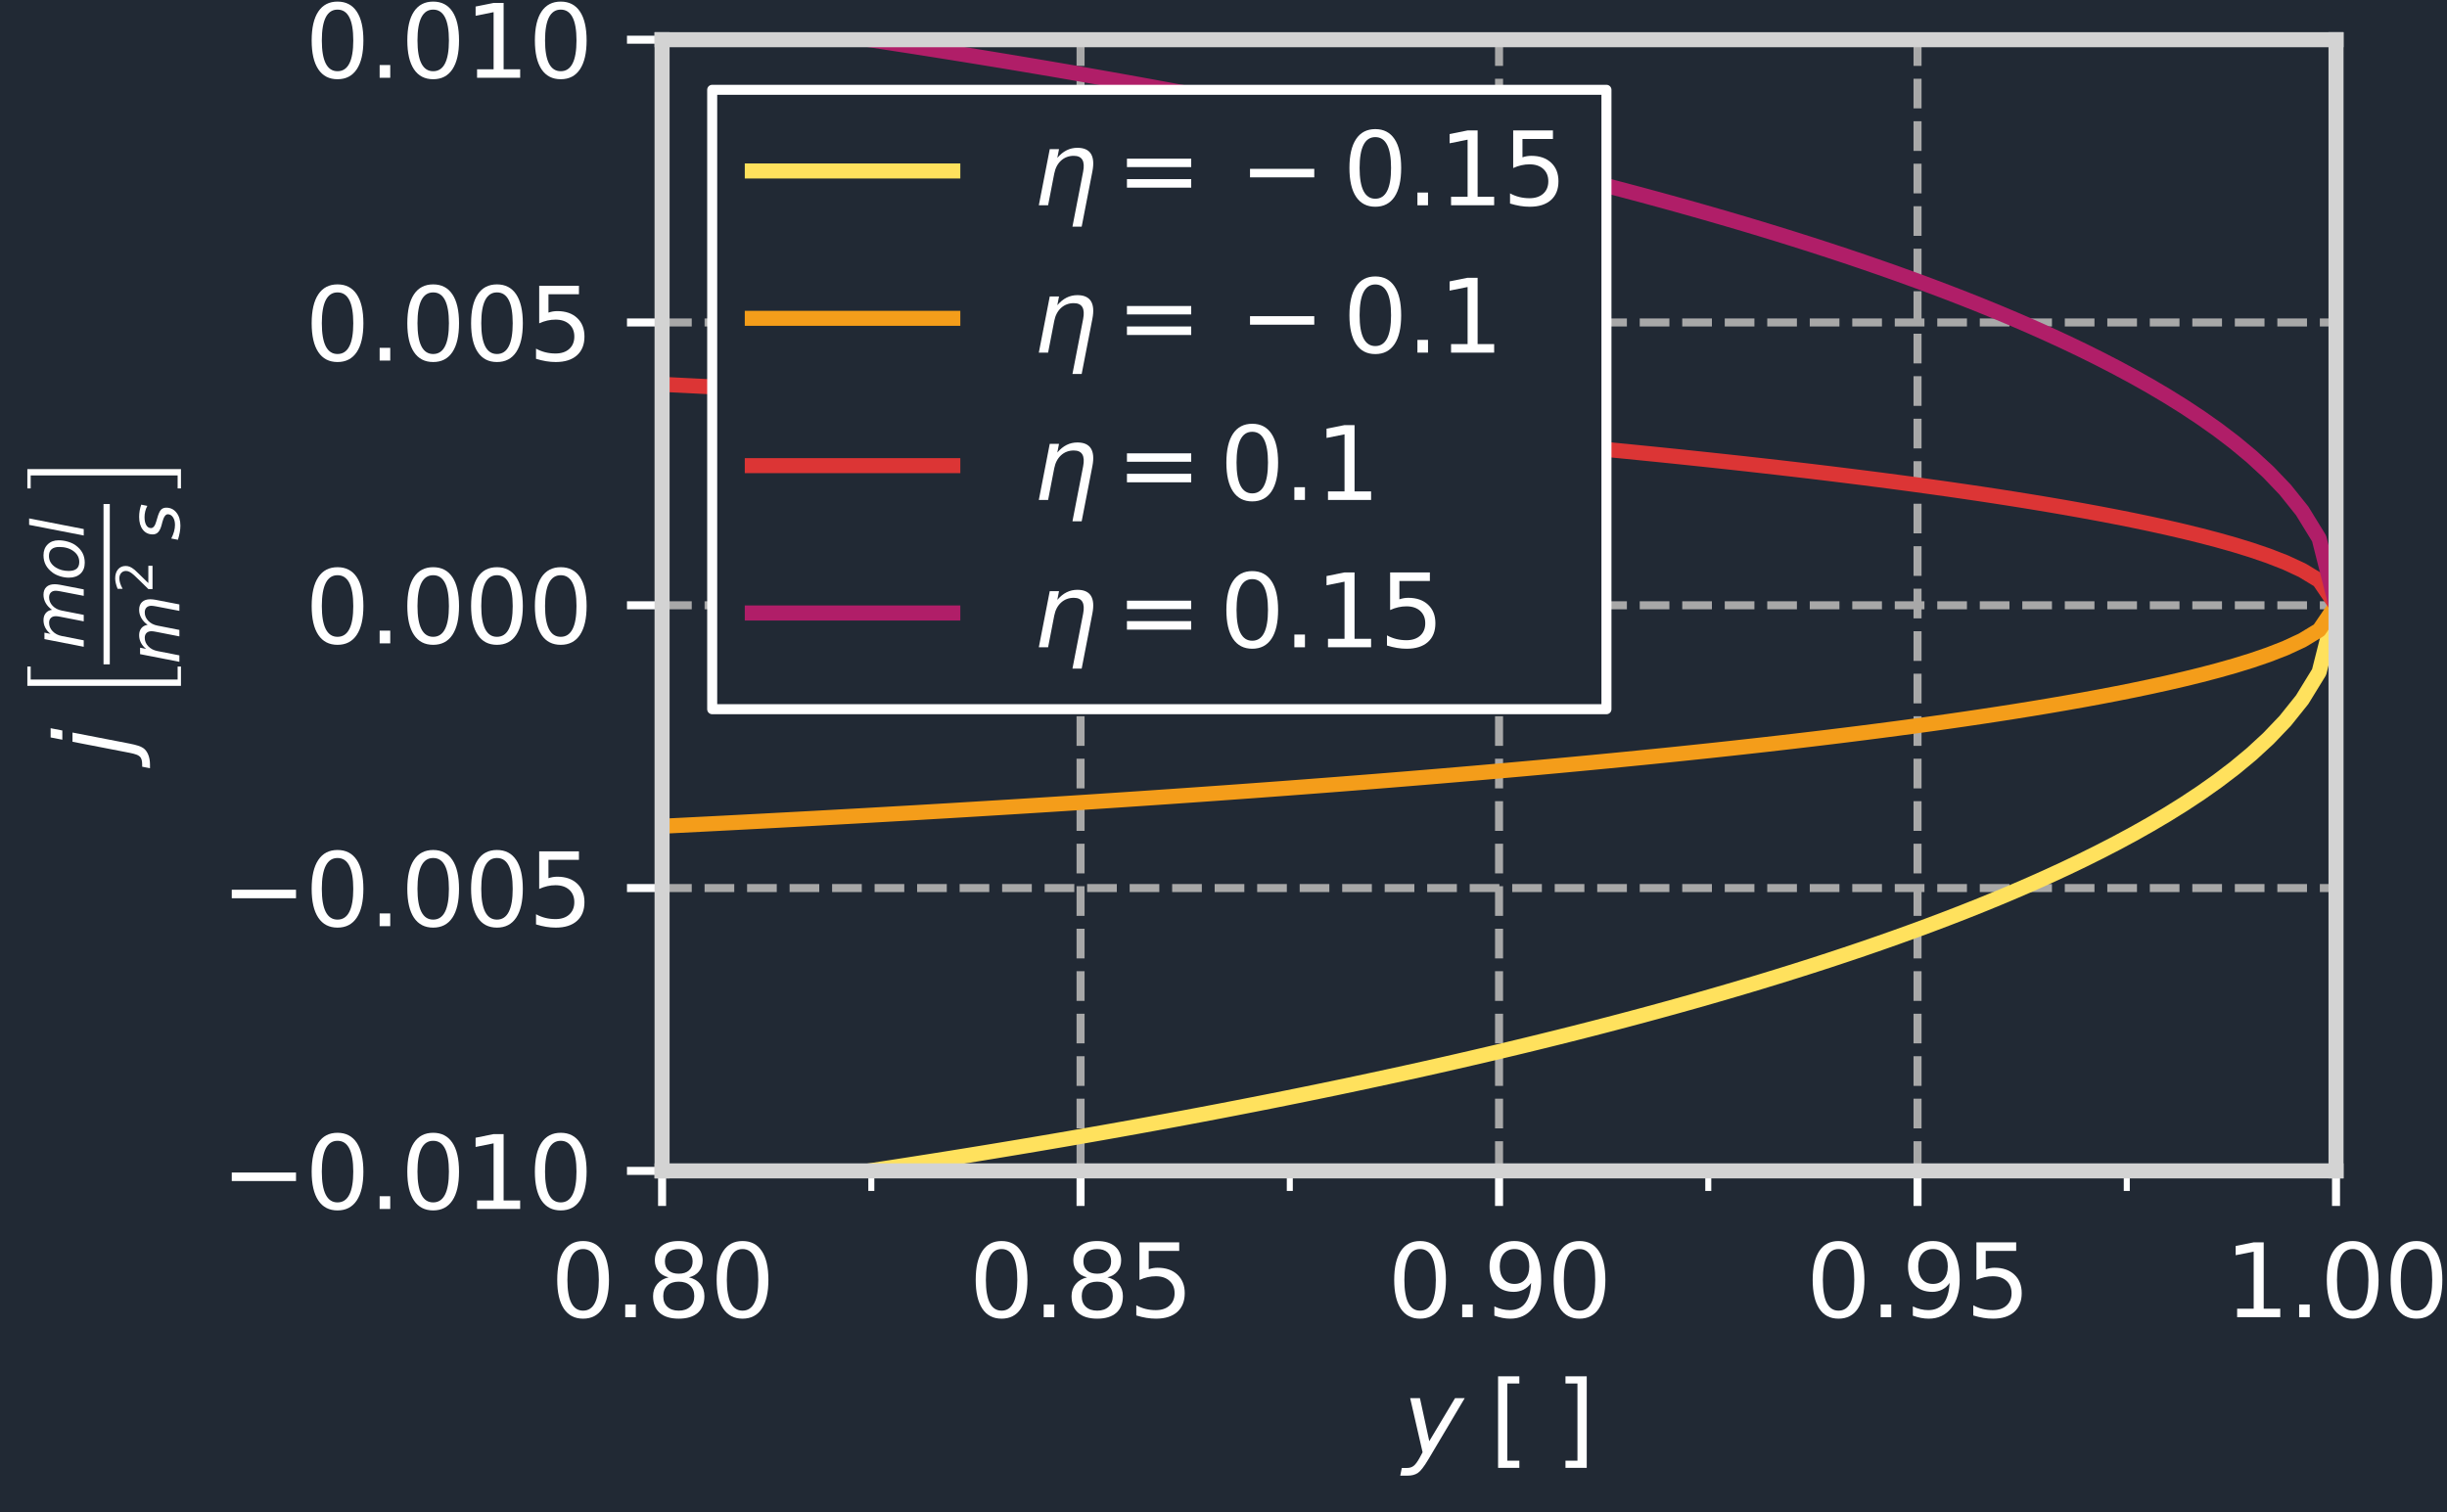 <?xml version="1.0" encoding="utf-8" standalone="no"?>
<!DOCTYPE svg PUBLIC "-//W3C//DTD SVG 1.1//EN"
  "http://www.w3.org/Graphics/SVG/1.1/DTD/svg11.dtd">
<svg xmlns:xlink="http://www.w3.org/1999/xlink" width="244.085pt" height="150.853pt" viewBox="0 0 244.085 150.853" xmlns="http://www.w3.org/2000/svg" version="1.1">
 <defs>
  <style type="text/css">*{stroke-linejoin: round; stroke-linecap: butt}</style>
 </defs>
 <g id="figure_1">
  <g id="patch_1">
   <path d="M 0 150.853 
L 244.085 150.853 
L 244.085 0 
L 0 0 
z
" style="fill: #212934"/>
  </g>
  <g id="axes_1">
   <g id="patch_2">
    <path d="M 66.041 116.813 
L 233.015 116.813 
L 233.015 3.96 
L 66.041 3.96 
z
" style="fill: #212934"/>
   </g>
   <g id="matplotlib.axis_1">
    <g id="xtick_1">
     <g id="line2d_1">
      <path d="M 66.041 116.813 
L 66.041 3.96 
" clip-path="url(#p4ed55a4794)" style="fill: none; stroke-dasharray: 2.96,1.28; stroke-dashoffset: 0; stroke: #a8a8a8; stroke-width: 0.8"/>
     </g>
     <g id="line2d_2">
      <defs>
       <path id="mbe608183c1" d="M 0 0 
L 0 3.5 
" style="stroke: #ffffff; stroke-width: 0.8"/>
      </defs>
      <g>
       <use xlink:href="#mbe608183c1" x="66.041" y="116.813" style="fill: #ffffff; stroke: #ffffff; stroke-width: 0.8"/>
      </g>
     </g>
     <g id="text_1">
      <!-- 0.80 -->
      <g style="fill: #ffffff" transform="translate(54.908 131.411) scale(0.1 -0.1)">
       <defs>
        <path id="DejaVuSans-30" d="M 2034 4250 
Q 1547 4250 1301 3770 
Q 1056 3291 1056 2328 
Q 1056 1369 1301 889 
Q 1547 409 2034 409 
Q 2525 409 2770 889 
Q 3016 1369 3016 2328 
Q 3016 3291 2770 3770 
Q 2525 4250 2034 4250 
z
M 2034 4750 
Q 2819 4750 3233 4129 
Q 3647 3509 3647 2328 
Q 3647 1150 3233 529 
Q 2819 -91 2034 -91 
Q 1250 -91 836 529 
Q 422 1150 422 2328 
Q 422 3509 836 4129 
Q 1250 4750 2034 4750 
z
" transform="scale(0.016)"/>
        <path id="DejaVuSans-2e" d="M 684 794 
L 1344 794 
L 1344 0 
L 684 0 
L 684 794 
z
" transform="scale(0.016)"/>
        <path id="DejaVuSans-38" d="M 2034 2216 
Q 1584 2216 1326 1975 
Q 1069 1734 1069 1313 
Q 1069 891 1326 650 
Q 1584 409 2034 409 
Q 2484 409 2743 651 
Q 3003 894 3003 1313 
Q 3003 1734 2745 1975 
Q 2488 2216 2034 2216 
z
M 1403 2484 
Q 997 2584 770 2862 
Q 544 3141 544 3541 
Q 544 4100 942 4425 
Q 1341 4750 2034 4750 
Q 2731 4750 3128 4425 
Q 3525 4100 3525 3541 
Q 3525 3141 3298 2862 
Q 3072 2584 2669 2484 
Q 3125 2378 3379 2068 
Q 3634 1759 3634 1313 
Q 3634 634 3220 271 
Q 2806 -91 2034 -91 
Q 1263 -91 848 271 
Q 434 634 434 1313 
Q 434 1759 690 2068 
Q 947 2378 1403 2484 
z
M 1172 3481 
Q 1172 3119 1398 2916 
Q 1625 2713 2034 2713 
Q 2441 2713 2670 2916 
Q 2900 3119 2900 3481 
Q 2900 3844 2670 4047 
Q 2441 4250 2034 4250 
Q 1625 4250 1398 4047 
Q 1172 3844 1172 3481 
z
" transform="scale(0.016)"/>
       </defs>
       <use xlink:href="#DejaVuSans-30"/>
       <use xlink:href="#DejaVuSans-2e" x="63.623"/>
       <use xlink:href="#DejaVuSans-38" x="95.41"/>
       <use xlink:href="#DejaVuSans-30" x="159.033"/>
      </g>
     </g>
    </g>
    <g id="xtick_2">
     <g id="line2d_3">
      <path d="M 107.784 116.813 
L 107.784 3.96 
" clip-path="url(#p4ed55a4794)" style="fill: none; stroke-dasharray: 2.96,1.28; stroke-dashoffset: 0; stroke: #a8a8a8; stroke-width: 0.8"/>
     </g>
     <g id="line2d_4">
      <g>
       <use xlink:href="#mbe608183c1" x="107.784" y="116.813" style="fill: #ffffff; stroke: #ffffff; stroke-width: 0.8"/>
      </g>
     </g>
     <g id="text_2">
      <!-- 0.85 -->
      <g style="fill: #ffffff" transform="translate(96.651 131.411) scale(0.1 -0.1)">
       <defs>
        <path id="DejaVuSans-35" d="M 691 4666 
L 3169 4666 
L 3169 4134 
L 1269 4134 
L 1269 2991 
Q 1406 3038 1543 3061 
Q 1681 3084 1819 3084 
Q 2600 3084 3056 2656 
Q 3513 2228 3513 1497 
Q 3513 744 3044 326 
Q 2575 -91 1722 -91 
Q 1428 -91 1123 -41 
Q 819 9 494 109 
L 494 744 
Q 775 591 1075 516 
Q 1375 441 1709 441 
Q 2250 441 2565 725 
Q 2881 1009 2881 1497 
Q 2881 1984 2565 2268 
Q 2250 2553 1709 2553 
Q 1456 2553 1204 2497 
Q 953 2441 691 2322 
L 691 4666 
z
" transform="scale(0.016)"/>
       </defs>
       <use xlink:href="#DejaVuSans-30"/>
       <use xlink:href="#DejaVuSans-2e" x="63.623"/>
       <use xlink:href="#DejaVuSans-38" x="95.41"/>
       <use xlink:href="#DejaVuSans-35" x="159.033"/>
      </g>
     </g>
    </g>
    <g id="xtick_3">
     <g id="line2d_5">
      <path d="M 149.528 116.813 
L 149.528 3.96 
" clip-path="url(#p4ed55a4794)" style="fill: none; stroke-dasharray: 2.96,1.28; stroke-dashoffset: 0; stroke: #a8a8a8; stroke-width: 0.8"/>
     </g>
     <g id="line2d_6">
      <g>
       <use xlink:href="#mbe608183c1" x="149.528" y="116.813" style="fill: #ffffff; stroke: #ffffff; stroke-width: 0.8"/>
      </g>
     </g>
     <g id="text_3">
      <!-- 0.90 -->
      <g style="fill: #ffffff" transform="translate(138.395 131.411) scale(0.1 -0.1)">
       <defs>
        <path id="DejaVuSans-39" d="M 703 97 
L 703 672 
Q 941 559 1184 500 
Q 1428 441 1663 441 
Q 2288 441 2617 861 
Q 2947 1281 2994 2138 
Q 2813 1869 2534 1725 
Q 2256 1581 1919 1581 
Q 1219 1581 811 2004 
Q 403 2428 403 3163 
Q 403 3881 828 4315 
Q 1253 4750 1959 4750 
Q 2769 4750 3195 4129 
Q 3622 3509 3622 2328 
Q 3622 1225 3098 567 
Q 2575 -91 1691 -91 
Q 1453 -91 1209 -44 
Q 966 3 703 97 
z
M 1959 2075 
Q 2384 2075 2632 2365 
Q 2881 2656 2881 3163 
Q 2881 3666 2632 3958 
Q 2384 4250 1959 4250 
Q 1534 4250 1286 3958 
Q 1038 3666 1038 3163 
Q 1038 2656 1286 2365 
Q 1534 2075 1959 2075 
z
" transform="scale(0.016)"/>
       </defs>
       <use xlink:href="#DejaVuSans-30"/>
       <use xlink:href="#DejaVuSans-2e" x="63.623"/>
       <use xlink:href="#DejaVuSans-39" x="95.41"/>
       <use xlink:href="#DejaVuSans-30" x="159.033"/>
      </g>
     </g>
    </g>
    <g id="xtick_4">
     <g id="line2d_7">
      <path d="M 191.271 116.813 
L 191.271 3.96 
" clip-path="url(#p4ed55a4794)" style="fill: none; stroke-dasharray: 2.96,1.28; stroke-dashoffset: 0; stroke: #a8a8a8; stroke-width: 0.8"/>
     </g>
     <g id="line2d_8">
      <g>
       <use xlink:href="#mbe608183c1" x="191.271" y="116.813" style="fill: #ffffff; stroke: #ffffff; stroke-width: 0.8"/>
      </g>
     </g>
     <g id="text_4">
      <!-- 0.95 -->
      <g style="fill: #ffffff" transform="translate(180.138 131.411) scale(0.1 -0.1)">
       <use xlink:href="#DejaVuSans-30"/>
       <use xlink:href="#DejaVuSans-2e" x="63.623"/>
       <use xlink:href="#DejaVuSans-39" x="95.41"/>
       <use xlink:href="#DejaVuSans-35" x="159.033"/>
      </g>
     </g>
    </g>
    <g id="xtick_5">
     <g id="line2d_9">
      <path d="M 233.015 116.813 
L 233.015 3.96 
" clip-path="url(#p4ed55a4794)" style="fill: none; stroke-dasharray: 2.96,1.28; stroke-dashoffset: 0; stroke: #a8a8a8; stroke-width: 0.8"/>
     </g>
     <g id="line2d_10">
      <g>
       <use xlink:href="#mbe608183c1" x="233.015" y="116.813" style="fill: #ffffff; stroke: #ffffff; stroke-width: 0.8"/>
      </g>
     </g>
     <g id="text_5">
      <!-- 1.00 -->
      <g style="fill: #ffffff" transform="translate(221.882 131.411) scale(0.1 -0.1)">
       <defs>
        <path id="DejaVuSans-31" d="M 794 531 
L 1825 531 
L 1825 4091 
L 703 3866 
L 703 4441 
L 1819 4666 
L 2450 4666 
L 2450 531 
L 3481 531 
L 3481 0 
L 794 0 
L 794 531 
z
" transform="scale(0.016)"/>
       </defs>
       <use xlink:href="#DejaVuSans-31"/>
       <use xlink:href="#DejaVuSans-2e" x="63.623"/>
       <use xlink:href="#DejaVuSans-30" x="95.41"/>
       <use xlink:href="#DejaVuSans-30" x="159.033"/>
      </g>
     </g>
    </g>
    <g id="xtick_6">
     <g id="line2d_11">
      <defs>
       <path id="m965178909d" d="M 0 0 
L 0 2 
" style="stroke: #ffffff; stroke-width: 0.6"/>
      </defs>
      <g>
       <use xlink:href="#m965178909d" x="86.913" y="116.813" style="fill: #ffffff; stroke: #ffffff; stroke-width: 0.6"/>
      </g>
     </g>
    </g>
    <g id="xtick_7">
     <g id="line2d_12">
      <g>
       <use xlink:href="#m965178909d" x="128.656" y="116.813" style="fill: #ffffff; stroke: #ffffff; stroke-width: 0.6"/>
      </g>
     </g>
    </g>
    <g id="xtick_8">
     <g id="line2d_13">
      <g>
       <use xlink:href="#m965178909d" x="170.399" y="116.813" style="fill: #ffffff; stroke: #ffffff; stroke-width: 0.6"/>
      </g>
     </g>
    </g>
    <g id="xtick_9">
     <g id="line2d_14">
      <g>
       <use xlink:href="#m965178909d" x="212.143" y="116.813" style="fill: #ffffff; stroke: #ffffff; stroke-width: 0.6"/>
      </g>
     </g>
    </g>
    <g id="text_6">
     <!-- $y \; \left[ \; \right]$ -->
     <g style="fill: #ffffff" transform="translate(139.928 145.091) scale(0.1 -0.1)">
      <defs>
       <path id="DejaVuSans-Oblique-79" d="M 1588 -325 
Q 1188 -997 936 -1164 
Q 684 -1331 294 -1331 
L -159 -1331 
L -63 -850 
L 269 -850 
Q 509 -850 678 -719 
Q 847 -588 1056 -206 
L 1234 128 
L 459 3500 
L 1069 3500 
L 1650 819 
L 3256 3500 
L 3859 3500 
L 1588 -325 
z
" transform="scale(0.016)"/>
       <path id="DejaVuSans-5b" d="M 550 4863 
L 1875 4863 
L 1875 4416 
L 1125 4416 
L 1125 -397 
L 1875 -397 
L 1875 -844 
L 550 -844 
L 550 4863 
z
" transform="scale(0.016)"/>
       <path id="DejaVuSans-5d" d="M 1947 4863 
L 1947 -844 
L 622 -844 
L 622 -397 
L 1369 -397 
L 1369 4416 
L 622 4416 
L 622 4863 
L 1947 4863 
z
" transform="scale(0.016)"/>
      </defs>
      <use xlink:href="#DejaVuSans-Oblique-79" transform="translate(0 0.016)"/>
      <use xlink:href="#DejaVuSans-5b" transform="translate(86.239 0.016)"/>
      <use xlink:href="#DejaVuSans-5d" transform="translate(152.312 0.016)"/>
     </g>
    </g>
   </g>
   <g id="matplotlib.axis_2">
    <g id="ytick_1">
     <g id="line2d_15">
      <path d="M 66.041 116.813 
L 233.015 116.813 
" clip-path="url(#p4ed55a4794)" style="fill: none; stroke-dasharray: 2.96,1.28; stroke-dashoffset: 0; stroke: #a8a8a8; stroke-width: 0.8"/>
     </g>
     <g id="line2d_16">
      <defs>
       <path id="mefa2fcefff" d="M 0 0 
L -3.5 0 
" style="stroke: #ffffff; stroke-width: 0.8"/>
      </defs>
      <g>
       <use xlink:href="#mefa2fcefff" x="66.041" y="116.813" style="fill: #ffffff; stroke: #ffffff; stroke-width: 0.8"/>
      </g>
     </g>
     <g id="text_7">
      <!-- −0.010 -->
      <g style="fill: #ffffff" transform="translate(22.033 120.612) scale(0.1 -0.1)">
       <defs>
        <path id="DejaVuSans-2212" d="M 678 2272 
L 4684 2272 
L 4684 1741 
L 678 1741 
L 678 2272 
z
" transform="scale(0.016)"/>
       </defs>
       <use xlink:href="#DejaVuSans-2212"/>
       <use xlink:href="#DejaVuSans-30" x="83.789"/>
       <use xlink:href="#DejaVuSans-2e" x="147.412"/>
       <use xlink:href="#DejaVuSans-30" x="179.199"/>
       <use xlink:href="#DejaVuSans-31" x="242.822"/>
       <use xlink:href="#DejaVuSans-30" x="306.445"/>
      </g>
     </g>
    </g>
    <g id="ytick_2">
     <g id="line2d_17">
      <path d="M 66.041 88.599 
L 233.015 88.599 
" clip-path="url(#p4ed55a4794)" style="fill: none; stroke-dasharray: 2.96,1.28; stroke-dashoffset: 0; stroke: #a8a8a8; stroke-width: 0.8"/>
     </g>
     <g id="line2d_18">
      <g>
       <use xlink:href="#mefa2fcefff" x="66.041" y="88.599" style="fill: #ffffff; stroke: #ffffff; stroke-width: 0.8"/>
      </g>
     </g>
     <g id="text_8">
      <!-- −0.005 -->
      <g style="fill: #ffffff" transform="translate(22.033 92.399) scale(0.1 -0.1)">
       <use xlink:href="#DejaVuSans-2212"/>
       <use xlink:href="#DejaVuSans-30" x="83.789"/>
       <use xlink:href="#DejaVuSans-2e" x="147.412"/>
       <use xlink:href="#DejaVuSans-30" x="179.199"/>
       <use xlink:href="#DejaVuSans-30" x="242.822"/>
       <use xlink:href="#DejaVuSans-35" x="306.445"/>
      </g>
     </g>
    </g>
    <g id="ytick_3">
     <g id="line2d_19">
      <path d="M 66.041 60.386 
L 233.015 60.386 
" clip-path="url(#p4ed55a4794)" style="fill: none; stroke-dasharray: 2.96,1.28; stroke-dashoffset: 0; stroke: #a8a8a8; stroke-width: 0.8"/>
     </g>
     <g id="line2d_20">
      <g>
       <use xlink:href="#mefa2fcefff" x="66.041" y="60.386" style="fill: #ffffff; stroke: #ffffff; stroke-width: 0.8"/>
      </g>
     </g>
     <g id="text_9">
      <!-- 0.000 -->
      <g style="fill: #ffffff" transform="translate(30.413 64.186) scale(0.1 -0.1)">
       <use xlink:href="#DejaVuSans-30"/>
       <use xlink:href="#DejaVuSans-2e" x="63.623"/>
       <use xlink:href="#DejaVuSans-30" x="95.41"/>
       <use xlink:href="#DejaVuSans-30" x="159.033"/>
       <use xlink:href="#DejaVuSans-30" x="222.656"/>
      </g>
     </g>
    </g>
    <g id="ytick_4">
     <g id="line2d_21">
      <path d="M 66.041 32.173 
L 233.015 32.173 
" clip-path="url(#p4ed55a4794)" style="fill: none; stroke-dasharray: 2.96,1.28; stroke-dashoffset: 0; stroke: #a8a8a8; stroke-width: 0.8"/>
     </g>
     <g id="line2d_22">
      <g>
       <use xlink:href="#mefa2fcefff" x="66.041" y="32.173" style="fill: #ffffff; stroke: #ffffff; stroke-width: 0.8"/>
      </g>
     </g>
     <g id="text_10">
      <!-- 0.005 -->
      <g style="fill: #ffffff" transform="translate(30.413 35.972) scale(0.1 -0.1)">
       <use xlink:href="#DejaVuSans-30"/>
       <use xlink:href="#DejaVuSans-2e" x="63.623"/>
       <use xlink:href="#DejaVuSans-30" x="95.41"/>
       <use xlink:href="#DejaVuSans-30" x="159.033"/>
       <use xlink:href="#DejaVuSans-35" x="222.656"/>
      </g>
     </g>
    </g>
    <g id="ytick_5">
     <g id="line2d_23">
      <path d="M 66.041 3.96 
L 233.015 3.96 
" clip-path="url(#p4ed55a4794)" style="fill: none; stroke-dasharray: 2.96,1.28; stroke-dashoffset: 0; stroke: #a8a8a8; stroke-width: 0.8"/>
     </g>
     <g id="line2d_24">
      <g>
       <use xlink:href="#mefa2fcefff" x="66.041" y="3.96" style="fill: #ffffff; stroke: #ffffff; stroke-width: 0.8"/>
      </g>
     </g>
     <g id="text_11">
      <!-- 0.010 -->
      <g style="fill: #ffffff" transform="translate(30.413 7.759) scale(0.1 -0.1)">
       <use xlink:href="#DejaVuSans-30"/>
       <use xlink:href="#DejaVuSans-2e" x="63.623"/>
       <use xlink:href="#DejaVuSans-30" x="95.41"/>
       <use xlink:href="#DejaVuSans-31" x="159.033"/>
       <use xlink:href="#DejaVuSans-30" x="222.656"/>
      </g>
     </g>
    </g>
    <g id="text_12">
     <!-- $j \; \left[ \frac{mol}{m^2 \; s} \right]$ -->
     <g style="fill: #ffffff" transform="translate(12.833 75.486) rotate(-90) scale(0.1 -0.1)">
      <defs>
       <path id="DejaVuSans-Oblique-6a" d="M 928 3500 
L 1503 3500 
L 813 -63 
L 809 -78 
Q 694 -675 544 -897 
Q 403 -1106 132 -1218 
Q -138 -1331 -506 -1331 
L -722 -1331 
L -628 -844 
L -481 -844 
Q -144 -844 -1 -703 
Q 141 -563 238 -63 
L 928 3500 
z
M 1197 4863 
L 1772 4863 
L 1631 4134 
L 1056 4134 
L 1197 4863 
z
" transform="scale(0.016)"/>
       <path id="STIXSizeTwoSym-Regular-5b" d="M 2701 -1786 
L 1216 -1786 
L 1216 10022 
L 2701 10022 
L 2701 9766 
L 1702 9766 
L 1702 -1530 
L 2701 -1530 
L 2701 -1786 
z
" transform="scale(0.016)"/>
       <path id="DejaVuSans-Oblique-6d" d="M 5747 2113 
L 5338 0 
L 4763 0 
L 5166 2094 
Q 5191 2228 5203 2325 
Q 5216 2422 5216 2491 
Q 5216 2772 5059 2928 
Q 4903 3084 4622 3084 
Q 4203 3084 3875 2770 
Q 3547 2456 3450 1953 
L 3066 0 
L 2491 0 
L 2900 2094 
Q 2925 2209 2937 2307 
Q 2950 2406 2950 2484 
Q 2950 2769 2794 2926 
Q 2638 3084 2363 3084 
Q 1938 3084 1609 2770 
Q 1281 2456 1184 1953 
L 800 0 
L 225 0 
L 909 3500 
L 1484 3500 
L 1375 2956 
Q 1609 3263 1923 3423 
Q 2238 3584 2597 3584 
Q 2978 3584 3223 3384 
Q 3469 3184 3519 2828 
Q 3781 3197 4126 3390 
Q 4472 3584 4856 3584 
Q 5306 3584 5551 3325 
Q 5797 3066 5797 2591 
Q 5797 2488 5784 2364 
Q 5772 2241 5747 2113 
z
" transform="scale(0.016)"/>
       <path id="DejaVuSans-Oblique-6f" d="M 1625 -91 
Q 1009 -91 651 289 
Q 294 669 294 1325 
Q 294 1706 417 2101 
Q 541 2497 738 2766 
Q 1047 3184 1428 3384 
Q 1809 3584 2291 3584 
Q 2888 3584 3255 3212 
Q 3622 2841 3622 2241 
Q 3622 1825 3500 1412 
Q 3378 1000 3181 728 
Q 2875 309 2494 109 
Q 2113 -91 1625 -91 
z
M 891 1344 
Q 891 869 1089 633 
Q 1288 397 1691 397 
Q 2269 397 2648 901 
Q 3028 1406 3028 2181 
Q 3028 2634 2825 2865 
Q 2622 3097 2228 3097 
Q 1903 3097 1650 2945 
Q 1397 2794 1197 2484 
Q 1050 2253 970 1956 
Q 891 1659 891 1344 
z
" transform="scale(0.016)"/>
       <path id="DejaVuSans-Oblique-6c" d="M 1172 4863 
L 1747 4863 
L 800 0 
L 225 0 
L 1172 4863 
z
" transform="scale(0.016)"/>
       <path id="DejaVuSans-32" d="M 1228 531 
L 3431 531 
L 3431 0 
L 469 0 
L 469 531 
Q 828 903 1448 1529 
Q 2069 2156 2228 2338 
Q 2531 2678 2651 2914 
Q 2772 3150 2772 3378 
Q 2772 3750 2511 3984 
Q 2250 4219 1831 4219 
Q 1534 4219 1204 4116 
Q 875 4013 500 3803 
L 500 4441 
Q 881 4594 1212 4672 
Q 1544 4750 1819 4750 
Q 2544 4750 2975 4387 
Q 3406 4025 3406 3419 
Q 3406 3131 3298 2873 
Q 3191 2616 2906 2266 
Q 2828 2175 2409 1742 
Q 1991 1309 1228 531 
z
" transform="scale(0.016)"/>
       <path id="DejaVuSans-Oblique-73" d="M 3200 3397 
L 3091 2853 
Q 2863 2978 2609 3040 
Q 2356 3103 2088 3103 
Q 1634 3103 1373 2948 
Q 1113 2794 1113 2528 
Q 1113 2219 1719 2053 
Q 1766 2041 1788 2034 
L 1972 1978 
Q 2547 1819 2739 1644 
Q 2931 1469 2931 1166 
Q 2931 609 2489 259 
Q 2047 -91 1331 -91 
Q 1053 -91 747 -37 
Q 441 16 72 128 
L 184 722 
Q 500 559 806 475 
Q 1113 391 1394 391 
Q 1816 391 2080 572 
Q 2344 753 2344 1031 
Q 2344 1331 1650 1516 
L 1591 1531 
L 1394 1581 
Q 956 1697 753 1886 
Q 550 2075 550 2369 
Q 550 2928 970 3256 
Q 1391 3584 2113 3584 
Q 2397 3584 2667 3537 
Q 2938 3491 3200 3397 
z
" transform="scale(0.016)"/>
       <path id="STIXSizeTwoSym-Regular-5d" d="M 1722 -1786 
L 237 -1786 
L 237 -1530 
L 1235 -1530 
L 1235 9766 
L 237 9766 
L 237 10022 
L 1722 10022 
L 1722 -1786 
z
" transform="scale(0.016)"/>
      </defs>
      <use xlink:href="#DejaVuSans-Oblique-6a" transform="translate(0 0.019)"/>
      <use xlink:href="#STIXSizeTwoSym-Regular-5b" transform="translate(54.842 -29) scale(0.811)"/>
      <use xlink:href="#DejaVuSans-Oblique-6d" transform="translate(107.079 44.811) scale(0.7)"/>
      <use xlink:href="#DejaVuSans-Oblique-6f" transform="translate(175.267 44.811) scale(0.7)"/>
      <use xlink:href="#DejaVuSans-Oblique-6c" transform="translate(218.094 44.811) scale(0.7)"/>
      <use xlink:href="#DejaVuSans-Oblique-6d" transform="translate(92.079 -50.598) scale(0.7)"/>
      <use xlink:href="#DejaVuSans-32" transform="translate(163.522 -23.802) scale(0.49)"/>
      <use xlink:href="#DejaVuSans-Oblique-73" transform="translate(215.553 -50.598) scale(0.7)"/>
      <use xlink:href="#STIXSizeTwoSym-Regular-5d" transform="translate(264.523 -29) scale(0.811)"/>
      <path d="M 92.079 18.816 
L 92.079 25.066 
L 252.023 25.066 
L 252.023 18.816 
L 92.079 18.816 
z
"/>
     </g>
    </g>
   </g>
   <g id="line2d_25">
    <path d="M 66.041 119.752 
L 67.727 119.526 
L 69.414 119.298 
L 71.101 119.067 
L 72.787 118.834 
L 74.474 118.598 
L 76.16 118.359 
L 77.847 118.119 
L 79.534 117.875 
L 81.22 117.629 
L 82.907 117.38 
L 84.593 117.129 
L 86.28 116.875 
L 87.967 116.618 
L 89.653 116.359 
L 91.34 116.096 
L 93.026 115.831 
L 94.713 115.563 
L 96.4 115.292 
L 98.086 115.018 
L 99.773 114.74 
L 101.46 114.46 
L 103.146 114.177 
L 104.833 113.89 
L 106.519 113.601 
L 108.206 113.307 
L 109.893 113.011 
L 111.579 112.711 
L 113.266 112.408 
L 114.952 112.101 
L 116.639 111.791 
L 118.326 111.477 
L 120.012 111.159 
L 121.699 110.838 
L 123.385 110.512 
L 125.072 110.183 
L 126.759 109.85 
L 128.445 109.512 
L 130.132 109.171 
L 131.818 108.825 
L 133.505 108.475 
L 135.192 108.12 
L 136.878 107.761 
L 138.565 107.397 
L 140.251 107.029 
L 141.938 106.655 
L 143.625 106.277 
L 145.311 105.893 
L 146.998 105.504 
L 148.684 105.11 
L 150.371 104.71 
L 152.058 104.305 
L 153.744 103.893 
L 155.431 103.476 
L 157.117 103.053 
L 158.804 102.623 
L 160.491 102.186 
L 162.177 101.743 
L 163.864 101.293 
L 165.55 100.835 
L 167.237 100.37 
L 168.924 99.898 
L 170.61 99.417 
L 172.297 98.928 
L 173.984 98.43 
L 175.67 97.924 
L 177.357 97.407 
L 179.043 96.882 
L 180.73 96.346 
L 182.417 95.799 
L 184.103 95.241 
L 185.79 94.672 
L 187.476 94.09 
L 189.163 93.495 
L 190.85 92.887 
L 192.536 92.264 
L 194.223 91.626 
L 195.909 90.972 
L 197.596 90.3 
L 199.283 89.61 
L 200.969 88.9 
L 202.656 88.169 
L 204.342 87.414 
L 206.029 86.635 
L 207.716 85.828 
L 209.402 84.99 
L 211.089 84.12 
L 212.775 83.213 
L 214.462 82.263 
L 216.149 81.267 
L 217.835 80.216 
L 219.522 79.101 
L 221.208 77.91 
L 222.895 76.627 
L 224.582 75.227 
L 226.268 73.674 
L 227.955 71.905 
L 229.641 69.801 
L 231.328 67.05 
L 233.015 60.386 
" clip-path="url(#p4ed55a4794)" style="fill: none; stroke: #ffe15d; stroke-width: 1.5; stroke-linecap: square"/>
   </g>
   <g id="line2d_26">
    <path d="M 66.041 82.429 
L 67.727 82.345 
L 69.414 82.26 
L 71.101 82.175 
L 72.787 82.088 
L 74.474 82 
L 76.16 81.912 
L 77.847 81.822 
L 79.534 81.732 
L 81.22 81.641 
L 82.907 81.548 
L 84.593 81.455 
L 86.28 81.361 
L 87.967 81.265 
L 89.653 81.169 
L 91.34 81.072 
L 93.026 80.973 
L 94.713 80.874 
L 96.4 80.773 
L 98.086 80.671 
L 99.773 80.568 
L 101.46 80.464 
L 103.146 80.359 
L 104.833 80.253 
L 106.519 80.145 
L 108.206 80.036 
L 109.893 79.926 
L 111.579 79.815 
L 113.266 79.702 
L 114.952 79.588 
L 116.639 79.473 
L 118.326 79.356 
L 120.012 79.238 
L 121.699 79.119 
L 123.385 78.998 
L 125.072 78.876 
L 126.759 78.752 
L 128.445 78.627 
L 130.132 78.5 
L 131.818 78.372 
L 133.505 78.242 
L 135.192 78.11 
L 136.878 77.977 
L 138.565 77.842 
L 140.251 77.705 
L 141.938 77.566 
L 143.625 77.426 
L 145.311 77.283 
L 146.998 77.139 
L 148.684 76.992 
L 150.371 76.844 
L 152.058 76.693 
L 153.744 76.541 
L 155.431 76.386 
L 157.117 76.228 
L 158.804 76.069 
L 160.491 75.907 
L 162.177 75.742 
L 163.864 75.575 
L 165.55 75.405 
L 167.237 75.233 
L 168.924 75.057 
L 170.61 74.879 
L 172.297 74.697 
L 173.984 74.512 
L 175.67 74.324 
L 177.357 74.132 
L 179.043 73.937 
L 180.73 73.738 
L 182.417 73.535 
L 184.103 73.328 
L 185.79 73.117 
L 187.476 72.901 
L 189.163 72.68 
L 190.85 72.454 
L 192.536 72.223 
L 194.223 71.986 
L 195.909 71.743 
L 197.596 71.493 
L 199.283 71.237 
L 200.969 70.974 
L 202.656 70.702 
L 204.342 70.422 
L 206.029 70.132 
L 207.716 69.833 
L 209.402 69.522 
L 211.089 69.199 
L 212.775 68.862 
L 214.462 68.509 
L 216.149 68.139 
L 217.835 67.749 
L 219.522 67.335 
L 221.208 66.893 
L 222.895 66.417 
L 224.582 65.897 
L 226.268 65.32 
L 227.955 64.663 
L 229.641 63.882 
L 231.328 62.861 
L 233.015 60.386 
" clip-path="url(#p4ed55a4794)" style="fill: none; stroke: #f49d1a; stroke-width: 1.5; stroke-linecap: square"/>
   </g>
   <g id="line2d_27">
    <path d="M 66.041 38.344 
L 67.727 38.427 
L 69.414 38.512 
L 71.101 38.598 
L 72.787 38.685 
L 74.474 38.772 
L 76.16 38.861 
L 77.847 38.95 
L 79.534 39.041 
L 81.22 39.132 
L 82.907 39.224 
L 84.593 39.318 
L 86.28 39.412 
L 87.967 39.507 
L 89.653 39.604 
L 91.34 39.701 
L 93.026 39.8 
L 94.713 39.899 
L 96.4 40 
L 98.086 40.102 
L 99.773 40.204 
L 101.46 40.309 
L 103.146 40.414 
L 104.833 40.52 
L 106.519 40.628 
L 108.206 40.737 
L 109.893 40.847 
L 111.579 40.958 
L 113.266 41.071 
L 114.952 41.184 
L 116.639 41.3 
L 118.326 41.416 
L 120.012 41.534 
L 121.699 41.654 
L 123.385 41.774 
L 125.072 41.897 
L 126.759 42.02 
L 128.445 42.146 
L 130.132 42.272 
L 131.818 42.401 
L 133.505 42.531 
L 135.192 42.663 
L 136.878 42.796 
L 138.565 42.931 
L 140.251 43.068 
L 141.938 43.207 
L 143.625 43.347 
L 145.311 43.49 
L 146.998 43.634 
L 148.684 43.78 
L 150.371 43.929 
L 152.058 44.079 
L 153.744 44.232 
L 155.431 44.387 
L 157.117 44.544 
L 158.804 44.704 
L 160.491 44.866 
L 162.177 45.03 
L 163.864 45.198 
L 165.55 45.367 
L 167.237 45.54 
L 168.924 45.716 
L 170.61 45.894 
L 172.297 46.076 
L 173.984 46.26 
L 175.67 46.449 
L 177.357 46.64 
L 179.043 46.835 
L 180.73 47.034 
L 182.417 47.237 
L 184.103 47.445 
L 185.79 47.656 
L 187.476 47.872 
L 189.163 48.093 
L 190.85 48.319 
L 192.536 48.55 
L 194.223 48.787 
L 195.909 49.03 
L 197.596 49.279 
L 199.283 49.535 
L 200.969 49.799 
L 202.656 50.071 
L 204.342 50.351 
L 206.029 50.64 
L 207.716 50.94 
L 209.402 51.251 
L 211.089 51.574 
L 212.775 51.911 
L 214.462 52.263 
L 216.149 52.633 
L 217.835 53.024 
L 219.522 53.438 
L 221.208 53.88 
L 222.895 54.356 
L 224.582 54.876 
L 226.268 55.453 
L 227.955 56.109 
L 229.641 56.891 
L 231.328 57.912 
L 233.015 60.386 
" clip-path="url(#p4ed55a4794)" style="fill: none; stroke: #dc3535; stroke-width: 1.5; stroke-linecap: square"/>
   </g>
   <g id="line2d_28">
    <path d="M 66.041 1.02 
L 67.727 1.246 
L 69.414 1.475 
L 71.101 1.706 
L 72.787 1.939 
L 74.474 2.175 
L 76.16 2.413 
L 77.847 2.654 
L 79.534 2.897 
L 81.22 3.144 
L 82.907 3.392 
L 84.593 3.644 
L 86.28 3.898 
L 87.967 4.154 
L 89.653 4.414 
L 91.34 4.676 
L 93.026 4.942 
L 94.713 5.21 
L 96.4 5.481 
L 98.086 5.755 
L 99.773 6.032 
L 101.46 6.312 
L 103.146 6.596 
L 104.833 6.882 
L 106.519 7.172 
L 108.206 7.465 
L 109.893 7.762 
L 111.579 8.061 
L 113.266 8.365 
L 114.952 8.671 
L 116.639 8.982 
L 118.326 9.296 
L 120.012 9.613 
L 121.699 9.935 
L 123.385 10.26 
L 125.072 10.59 
L 126.759 10.923 
L 128.445 11.26 
L 130.132 11.602 
L 131.818 11.948 
L 133.505 12.298 
L 135.192 12.652 
L 136.878 13.012 
L 138.565 13.375 
L 140.251 13.744 
L 141.938 14.118 
L 143.625 14.496 
L 145.311 14.88 
L 146.998 15.268 
L 148.684 15.663 
L 150.371 16.062 
L 152.058 16.468 
L 153.744 16.879 
L 155.431 17.297 
L 157.117 17.72 
L 158.804 18.15 
L 160.491 18.586 
L 162.177 19.03 
L 163.864 19.48 
L 165.55 19.937 
L 167.237 20.402 
L 168.924 20.875 
L 170.61 21.356 
L 172.297 21.845 
L 173.984 22.342 
L 175.67 22.849 
L 177.357 23.365 
L 179.043 23.891 
L 180.73 24.427 
L 182.417 24.974 
L 184.103 25.531 
L 185.79 26.101 
L 187.476 26.683 
L 189.163 27.277 
L 190.85 27.886 
L 192.536 28.509 
L 194.223 29.147 
L 195.909 29.801 
L 197.596 30.473 
L 199.283 31.163 
L 200.969 31.873 
L 202.656 32.604 
L 204.342 33.359 
L 206.029 34.138 
L 207.716 34.945 
L 209.402 35.782 
L 211.089 36.653 
L 212.775 37.56 
L 214.462 38.509 
L 216.149 39.506 
L 217.835 40.557 
L 219.522 41.672 
L 221.208 42.862 
L 222.895 44.146 
L 224.582 45.546 
L 226.268 47.099 
L 227.955 48.867 
L 229.641 50.972 
L 231.328 53.722 
L 233.015 60.386 
" clip-path="url(#p4ed55a4794)" style="fill: none; stroke: #b01e68; stroke-width: 1.5; stroke-linecap: square"/>
   </g>
   <g id="patch_3">
    <path d="M 66.041 116.813 
L 66.041 3.96 
" style="fill: none; stroke: #d3d3d3; stroke-width: 1.5; stroke-linejoin: miter; stroke-linecap: square"/>
   </g>
   <g id="patch_4">
    <path d="M 233.015 116.813 
L 233.015 3.96 
" style="fill: none; stroke: #d3d3d3; stroke-width: 1.5; stroke-linejoin: miter; stroke-linecap: square"/>
   </g>
   <g id="patch_5">
    <path d="M 66.041 116.813 
L 233.015 116.813 
" style="fill: none; stroke: #d3d3d3; stroke-width: 1.5; stroke-linejoin: miter; stroke-linecap: square"/>
   </g>
   <g id="patch_6">
    <path d="M 66.041 3.96 
L 233.015 3.96 
" style="fill: none; stroke: #d3d3d3; stroke-width: 1.5; stroke-linejoin: miter; stroke-linecap: square"/>
   </g>
   <g id="legend_1">
    <g id="patch_7">
     <path d="M 71.041 70.754 
L 160.241 70.754 
L 160.241 8.96 
L 71.041 8.96 
z
" style="fill: #212934; stroke: #ffffff; stroke-linejoin: miter"/>
    </g>
    <g id="line2d_29">
     <path d="M 75.041 17.058 
L 85.041 17.058 
L 95.041 17.058 
" style="fill: none; stroke: #ffe15d; stroke-width: 1.5; stroke-linecap: square"/>
    </g>
    <g id="text_13">
     <!-- $\eta=-0.15$ -->
     <g style="fill: #ffffff" transform="translate(103.041 20.558) scale(0.1 -0.1)">
      <defs>
       <path id="DejaVuSans-Oblique-3b7" d="M 3703 2113 
L 3034 -1331 
L 2459 -1331 
L 3125 2094 
Q 3222 2591 3075 2838 
Q 2931 3084 2544 3084 
Q 2078 3084 1750 2788 
Q 1425 2491 1325 1978 
L 941 0 
L 363 0 
L 1044 3500 
L 1622 3500 
L 1516 2956 
Q 1781 3272 2094 3428 
Q 2403 3584 2769 3584 
Q 3372 3584 3609 3213 
Q 3844 2838 3703 2113 
z
" transform="scale(0.016)"/>
       <path id="DejaVuSans-3d" d="M 678 2906 
L 4684 2906 
L 4684 2381 
L 678 2381 
L 678 2906 
z
M 678 1631 
L 4684 1631 
L 4684 1100 
L 678 1100 
L 678 1631 
z
" transform="scale(0.016)"/>
      </defs>
      <use xlink:href="#DejaVuSans-Oblique-3b7" transform="translate(0 0.781)"/>
      <use xlink:href="#DejaVuSans-3d" transform="translate(82.861 0.781)"/>
      <use xlink:href="#DejaVuSans-2212" transform="translate(205.615 0.781)"/>
      <use xlink:href="#DejaVuSans-30" transform="translate(308.887 0.781)"/>
      <use xlink:href="#DejaVuSans-2e" transform="translate(372.51 0.781)"/>
      <use xlink:href="#DejaVuSans-31" transform="translate(404.297 0.781)"/>
      <use xlink:href="#DejaVuSans-35" transform="translate(467.92 0.781)"/>
     </g>
    </g>
    <g id="line2d_30">
     <path d="M 75.041 31.757 
L 85.041 31.757 
L 95.041 31.757 
" style="fill: none; stroke: #f49d1a; stroke-width: 1.5; stroke-linecap: square"/>
    </g>
    <g id="text_14">
     <!-- $\eta=-0.1$ -->
     <g style="fill: #ffffff" transform="translate(103.041 35.257) scale(0.1 -0.1)">
      <use xlink:href="#DejaVuSans-Oblique-3b7" transform="translate(0 0.781)"/>
      <use xlink:href="#DejaVuSans-3d" transform="translate(82.861 0.781)"/>
      <use xlink:href="#DejaVuSans-2212" transform="translate(205.615 0.781)"/>
      <use xlink:href="#DejaVuSans-30" transform="translate(308.887 0.781)"/>
      <use xlink:href="#DejaVuSans-2e" transform="translate(372.51 0.781)"/>
      <use xlink:href="#DejaVuSans-31" transform="translate(404.297 0.781)"/>
     </g>
    </g>
    <g id="line2d_31">
     <path d="M 75.041 46.455 
L 85.041 46.455 
L 95.041 46.455 
" style="fill: none; stroke: #dc3535; stroke-width: 1.5; stroke-linecap: square"/>
    </g>
    <g id="text_15">
     <!-- $\eta=0.1$ -->
     <g style="fill: #ffffff" transform="translate(103.041 49.955) scale(0.1 -0.1)">
      <use xlink:href="#DejaVuSans-Oblique-3b7" transform="translate(0 0.781)"/>
      <use xlink:href="#DejaVuSans-3d" transform="translate(82.861 0.781)"/>
      <use xlink:href="#DejaVuSans-30" transform="translate(186.133 0.781)"/>
      <use xlink:href="#DejaVuSans-2e" transform="translate(249.756 0.781)"/>
      <use xlink:href="#DejaVuSans-31" transform="translate(281.543 0.781)"/>
     </g>
    </g>
    <g id="line2d_32">
     <path d="M 75.041 61.154 
L 85.041 61.154 
L 95.041 61.154 
" style="fill: none; stroke: #b01e68; stroke-width: 1.5; stroke-linecap: square"/>
    </g>
    <g id="text_16">
     <!-- $\eta=0.15$ -->
     <g style="fill: #ffffff" transform="translate(103.041 64.654) scale(0.1 -0.1)">
      <use xlink:href="#DejaVuSans-Oblique-3b7" transform="translate(0 0.781)"/>
      <use xlink:href="#DejaVuSans-3d" transform="translate(82.861 0.781)"/>
      <use xlink:href="#DejaVuSans-30" transform="translate(186.133 0.781)"/>
      <use xlink:href="#DejaVuSans-2e" transform="translate(249.756 0.781)"/>
      <use xlink:href="#DejaVuSans-31" transform="translate(281.543 0.781)"/>
      <use xlink:href="#DejaVuSans-35" transform="translate(345.166 0.781)"/>
     </g>
    </g>
   </g>
  </g>
 </g>
 <defs>
  <clipPath id="p4ed55a4794">
   <rect x="66.041" y="3.96" width="166.974" height="112.853"/>
  </clipPath>
 </defs>
</svg>
